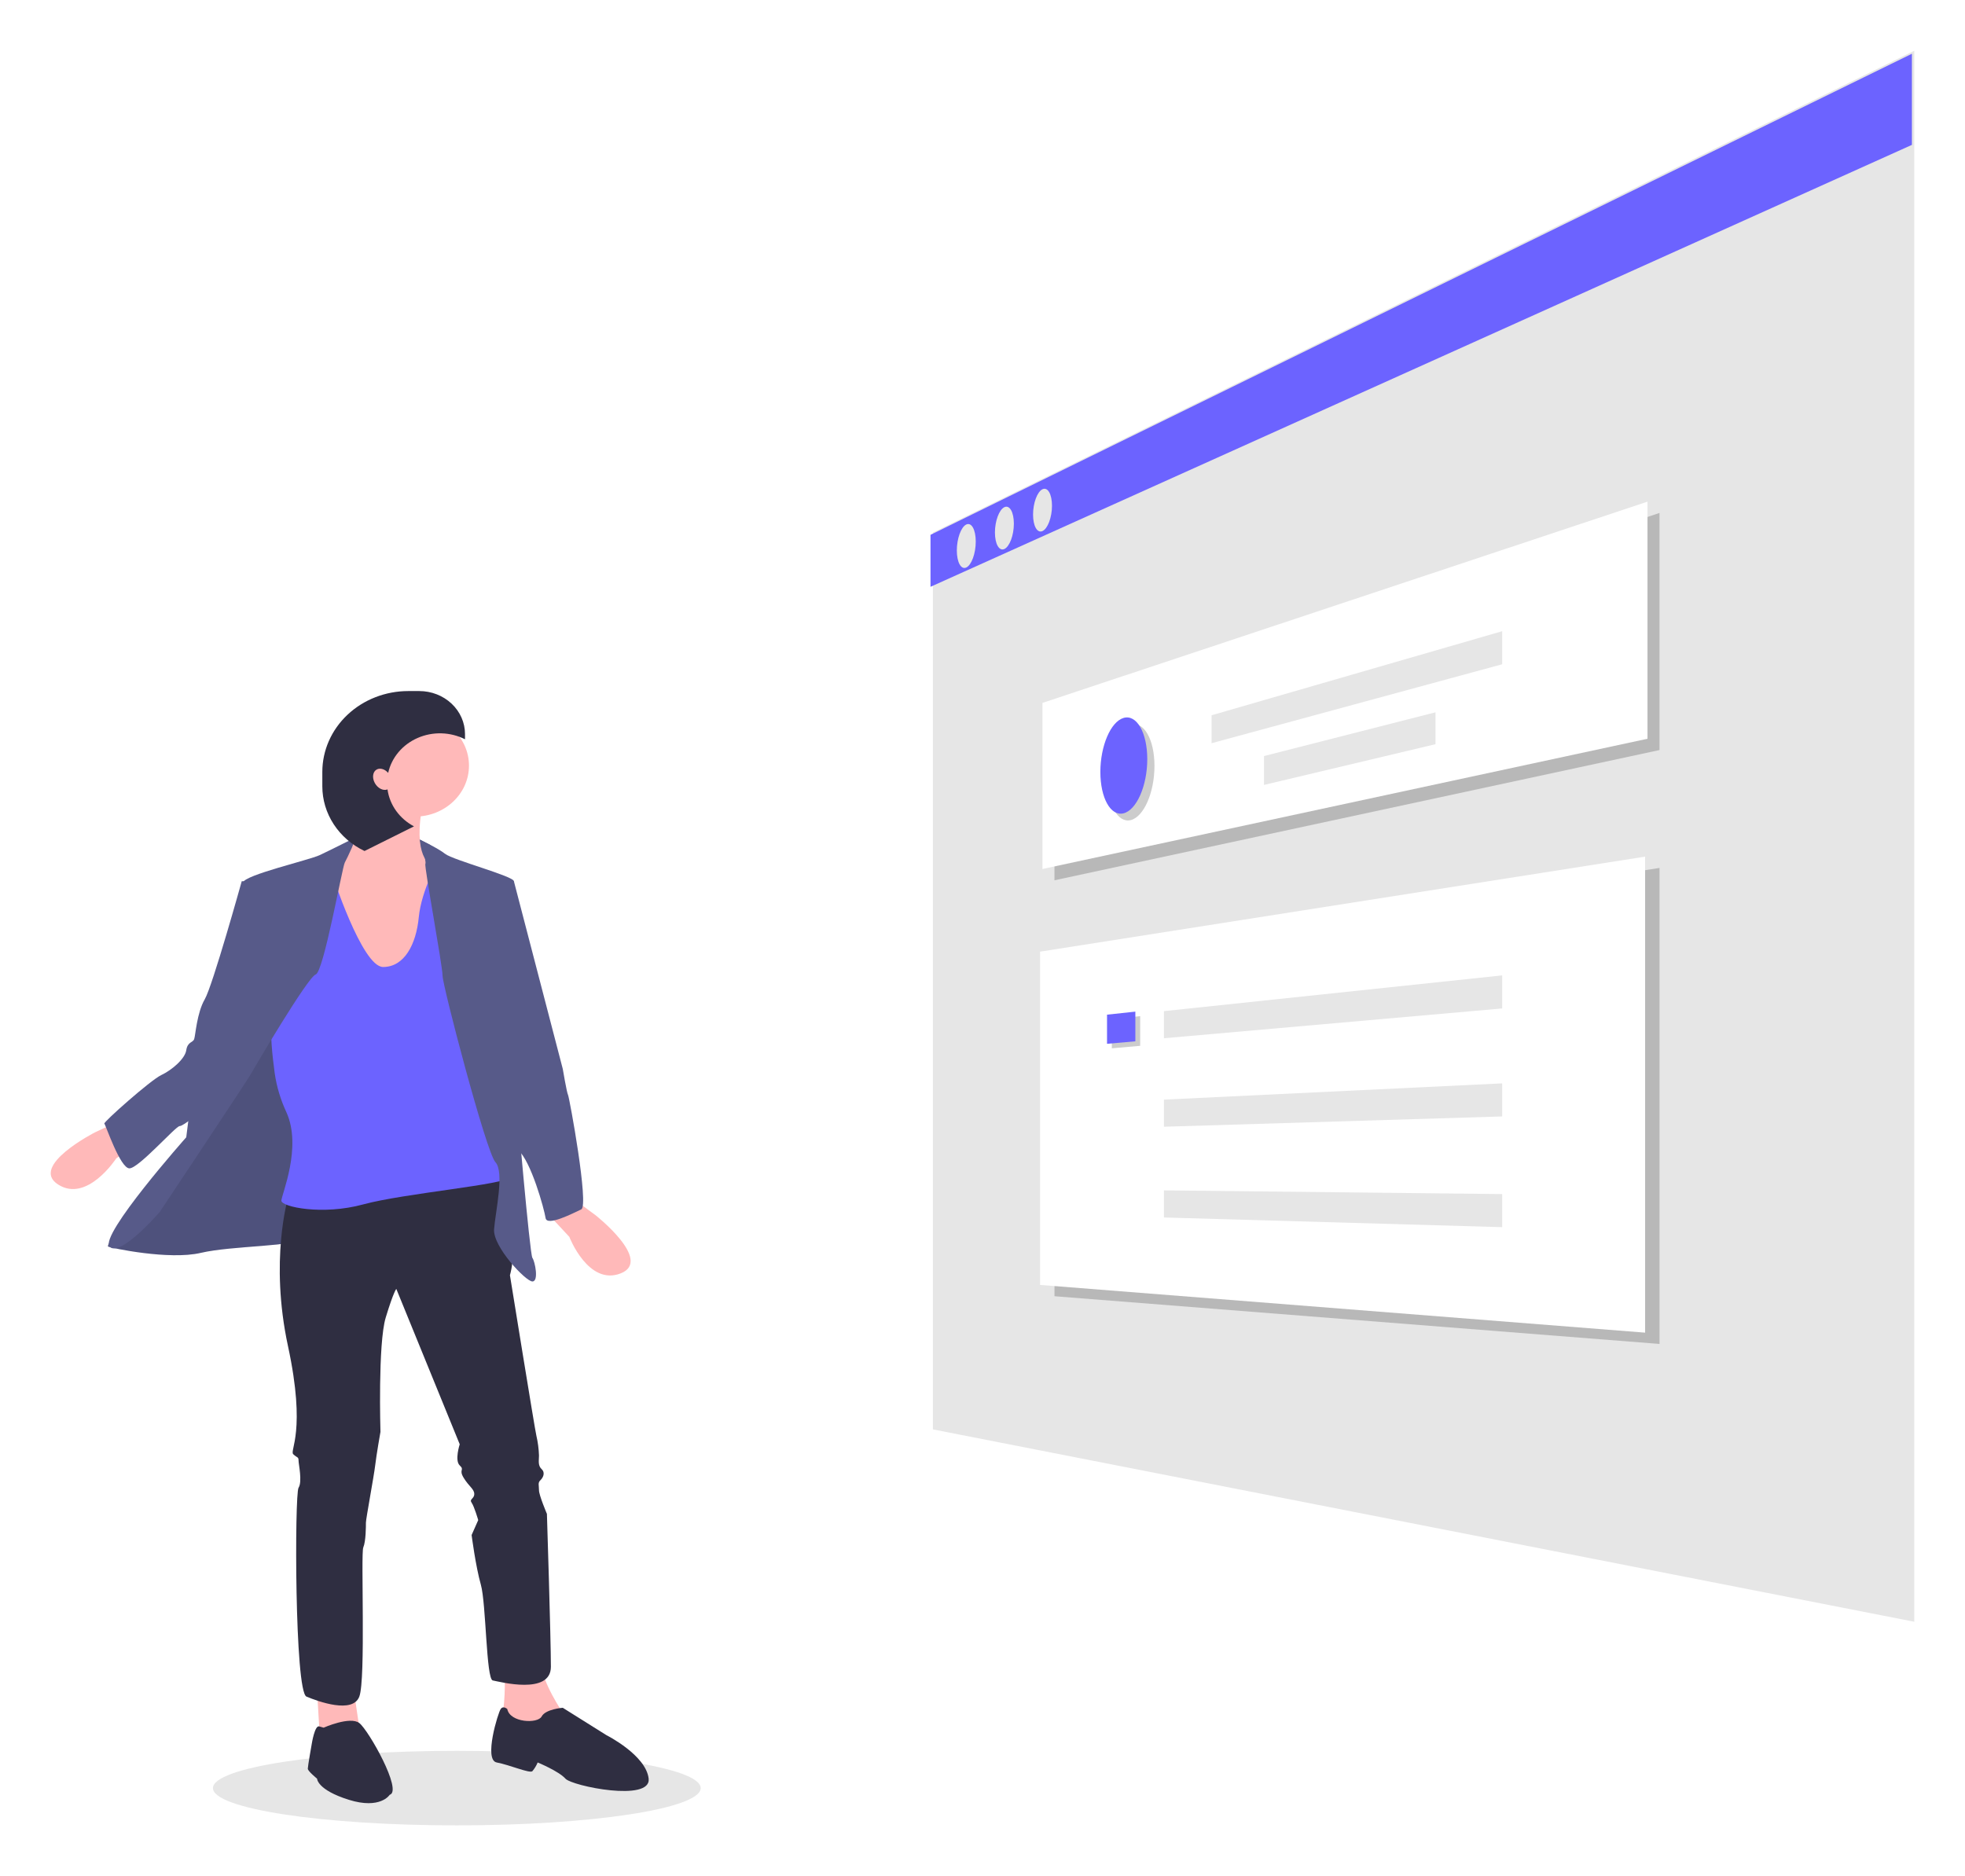 <svg width="155" height="148" viewBox="0 0 155 148" fill="none" xmlns="http://www.w3.org/2000/svg">
<g clip-path="url(#clip0)" filter="url(#filter0_d)">
<path d="M36.033 140C46.657 140 55.27 138.684 55.27 137.06C55.27 135.436 46.657 134.12 36.033 134.12C25.409 134.12 16.797 135.436 16.797 137.06C16.797 138.684 25.409 140 36.033 140Z" fill="#E6E6E6"/>
<path d="M151 123.936L73.586 108.761V38.014L151 0V123.936Z" fill="#E6E6E6"/>
<path d="M150.812 7.429L73.398 42.292V38.191L150.812 0.241V7.429Z" fill="#6C63FF"/>
<path d="M76.968 38.723C76.968 39.666 76.63 40.584 76.216 40.772C75.806 40.957 75.475 40.353 75.475 39.423C75.475 38.492 75.806 37.578 76.216 37.379C76.63 37.178 76.968 37.779 76.968 38.723Z" fill="#E6E6E6"/>
<path d="M79.974 37.311C79.974 38.228 79.636 39.124 79.223 39.311C78.812 39.495 78.481 38.911 78.481 38.006C78.481 37.101 78.812 36.209 79.223 36.011C79.636 35.812 79.974 36.394 79.974 37.311Z" fill="#E6E6E6"/>
<path d="M82.981 35.897C82.981 36.814 82.643 37.71 82.229 37.896C81.818 38.081 81.488 37.497 81.488 36.592C81.488 35.687 81.818 34.794 82.229 34.597C82.643 34.398 82.981 34.979 82.981 35.897Z" fill="#E6E6E6"/>
<path opacity="0.2" d="M130.902 55.17L83.176 65.444V52.342L130.902 36.466V55.17Z" fill="black"/>
<path d="M129.955 54.279L82.229 64.553V51.451L129.955 35.575V54.279Z" fill="white"/>
<path opacity="0.2" d="M91.065 56.423C91.065 58.534 90.216 60.45 89.186 60.698C88.173 60.942 87.365 59.478 87.365 57.432C87.365 55.386 88.173 53.482 89.186 53.174C90.216 52.86 91.065 54.312 91.065 56.423Z" fill="black"/>
<path d="M90.497 55.889C90.497 57.999 89.648 59.915 88.618 60.163C87.605 60.407 86.797 58.943 86.797 56.898C86.797 54.852 87.605 52.947 88.618 52.639C89.648 52.325 90.497 53.778 90.497 55.889Z" fill="#6C63FF"/>
<path d="M118.494 48.402L95.57 54.63V52.426L118.494 45.794V48.402Z" fill="#E6E6E6"/>
<path d="M113.232 54.708L99.704 57.921V55.643L113.232 52.192V54.708Z" fill="#E6E6E6"/>
<path opacity="0.2" d="M130.904 102.021L83.178 98.257V71.966L130.904 64.469V102.021Z" fill="black"/>
<path d="M129.767 101.13L82.041 97.366V71.075L129.767 63.578V101.13Z" fill="white"/>
<path opacity="0.2" d="M89.936 78.503L87.702 78.699V76.402L89.936 76.162V78.503Z" fill="black"/>
<path d="M89.557 78.147L87.323 78.343V76.045L89.557 75.805V78.147Z" fill="#6C63FF"/>
<path d="M118.493 75.555L91.812 77.905V75.767L118.493 72.947V75.555Z" fill="#E6E6E6"/>
<path d="M118.493 84.074L91.812 84.886V82.748L118.493 81.465V84.074Z" fill="#E6E6E6"/>
<path d="M118.493 92.808L91.812 92.045V89.906L118.493 90.199V92.808Z" fill="#E6E6E6"/>
<path d="M33.867 64.538H28.76V62.185H33.033L33.971 62.675L33.867 64.538Z" fill="#575A89"/>
<path d="M25.008 129.351L25.217 132.881L28.343 132.293L27.822 128.763L25.008 129.351Z" fill="#FFB9B9"/>
<path d="M39.807 127.488C39.807 127.488 39.911 130.43 39.598 131.214C39.286 131.999 40.432 132.391 40.432 132.391H42.933L44.392 132.587V131.116C44.392 131.116 42.725 128.665 42.725 127.292C42.725 125.919 39.807 127.488 39.807 127.488Z" fill="#FFB9B9"/>
<path d="M25.53 132.293C25.53 132.293 27.614 131.366 28.343 131.928C29.073 132.489 31.782 137.293 30.74 137.588C30.74 137.588 30.011 138.764 27.51 137.98C25.009 137.195 25.009 136.313 25.009 136.313C25.009 136.313 24.279 135.725 24.279 135.529C24.279 135.332 24.592 133.567 24.592 133.567C24.592 133.567 24.823 132.091 25.176 132.192L25.53 132.293Z" fill="#2F2E41"/>
<path d="M40.015 130.822C40.015 130.822 39.702 130.528 39.494 130.822C39.286 131.116 38.139 134.842 39.181 135.038C40.224 135.234 41.787 135.921 41.995 135.725C42.169 135.516 42.31 135.285 42.412 135.038C42.412 135.038 44.079 135.725 44.6 136.313C45.121 136.901 51.374 138.176 51.166 136.313C50.957 134.45 47.831 132.881 47.831 132.881L44.392 130.724C44.392 130.724 43.037 130.822 42.725 131.41C42.412 131.999 40.224 131.901 40.015 130.822Z" fill="#2F2E41"/>
<path d="M9.481 92.875C9.481 92.875 8.335 94.248 8.543 94.346C8.751 94.444 13.337 95.425 15.838 94.836C18.339 94.248 23.549 94.346 23.862 93.66C24.175 92.973 28.031 84.443 28.031 84.443L26.78 77.971L25.425 76.304L22.299 73.755L16.046 84.737L9.481 92.875Z" fill="#575A89"/>
<path opacity="0.1" d="M9.481 92.875C9.481 92.875 8.335 94.248 8.543 94.346C8.751 94.444 13.337 95.425 15.838 94.836C18.339 94.248 23.549 94.346 23.862 93.66C24.175 92.973 28.031 84.443 28.031 84.443L26.78 77.971L25.425 76.304L22.299 73.755L16.046 84.737L9.481 92.875Z" fill="black"/>
<path d="M22.716 90.522C22.716 90.522 21.257 95.425 22.716 102.19C24.175 108.956 22.82 110.427 23.133 110.721C23.445 111.015 23.549 110.917 23.549 111.211C23.549 111.505 23.862 112.878 23.549 113.368C23.237 113.859 23.237 129.449 24.175 129.841C25.113 130.234 27.822 131.214 28.343 129.841C28.864 128.469 28.448 118.565 28.656 118.075C28.864 117.585 28.864 116.408 28.864 116.114C28.864 115.82 29.49 112.486 29.594 111.604C29.698 110.721 30.011 108.956 30.011 108.956C30.011 108.956 29.802 101.994 30.427 99.935C31.053 97.876 31.261 97.68 31.261 97.68L36.263 109.937C36.263 109.937 35.847 111.211 36.263 111.604C36.68 111.996 36.159 111.898 36.576 112.584C36.993 113.27 37.41 113.467 37.41 113.859C37.41 114.251 36.993 114.251 37.201 114.545C37.41 114.839 37.722 115.918 37.722 115.918L37.201 117.095C37.201 117.095 37.514 119.546 37.931 121.017C38.348 122.487 38.348 128.469 38.869 128.567C39.39 128.665 43.454 129.743 43.454 127.488C43.454 125.233 43.141 115.428 43.141 115.428C43.141 115.428 42.516 113.957 42.516 113.565C42.516 113.172 42.412 112.976 42.62 112.78C42.829 112.584 43.037 112.192 42.725 111.898C42.412 111.604 42.516 111.211 42.516 110.819C42.498 110.291 42.428 109.766 42.308 109.25C42.203 108.858 40.224 96.601 40.224 96.601C40.224 96.601 40.64 95.131 40.224 95.032C39.807 94.934 39.807 94.15 39.807 93.758C39.807 93.366 40.849 88.463 39.598 88.463C38.348 88.463 22.716 90.522 22.716 90.522Z" fill="#2F2E41"/>
<path d="M8.96 84.639L7.501 85.325C7.501 85.325 2.29 87.973 4.583 89.444C6.876 90.914 9.168 87.384 9.168 87.384L11.357 85.816L8.96 84.639Z" fill="#FFB9B9"/>
<path d="M29.281 57.772C29.281 57.772 28.864 62.283 26.676 63.263C24.487 64.244 25.946 71.598 25.946 71.598L28.968 74.343L34.283 72.873L34.909 69.539L35.43 66.107L34.179 64.342C34.179 64.342 32.616 63.95 33.241 60.028C33.867 56.105 29.281 57.772 29.281 57.772Z" fill="#FFB9B9"/>
<path d="M26.155 64.832C26.155 64.832 28.552 72.284 30.219 72.284C31.887 72.284 32.824 70.519 33.033 68.362C33.241 66.205 34.596 63.852 34.596 63.852L37.827 66.597C37.827 66.597 40.432 88.267 40.224 88.855C40.015 89.444 31.887 90.13 28.656 91.012C25.425 91.895 22.195 91.208 22.195 90.718C22.195 90.281 23.848 86.501 22.59 83.739C22.131 82.755 21.82 81.716 21.667 80.651C21.472 79.197 21.291 77.438 21.465 76.893C21.778 75.912 23.445 65.519 23.445 65.519L26.155 64.832Z" fill="#6C63FF"/>
<path d="M27.919 62.127C27.919 62.127 26.051 63.067 25.217 63.459C24.383 63.852 19.277 65.028 19.173 65.617C19.068 66.205 19.902 74.441 19.485 75.324C19.068 76.206 14.9 84.051 14.9 84.051L14.691 85.718C14.691 85.718 7.813 93.464 8.647 94.346C9.481 95.229 12.607 91.601 12.607 91.601C12.607 91.601 19.59 81.109 19.798 80.717C20.006 80.325 24.279 73.069 24.904 72.873C25.53 72.676 26.988 64.44 27.197 64.048C27.405 63.656 28.225 61.971 27.919 62.127Z" fill="#575A89"/>
<path d="M19.694 65.519H19.068C19.068 65.519 16.776 73.755 16.15 74.834C15.525 75.912 15.421 77.677 15.317 77.971C15.213 78.265 14.796 78.167 14.691 78.854C14.587 79.54 13.545 80.423 12.711 80.815C11.878 81.207 8.126 84.541 8.23 84.639C8.335 84.737 9.481 88.169 10.21 88.169C10.94 88.169 13.858 84.835 14.17 84.835C14.483 84.835 15.838 83.658 16.046 83.56C16.255 83.462 21.57 74.245 21.361 71.99C21.153 69.735 19.694 65.519 19.694 65.519Z" fill="#575A89"/>
<path d="M45.696 90.921L46.98 91.868C46.98 91.868 51.522 95.443 48.963 96.453C46.404 97.462 44.908 93.572 44.908 93.572L43.097 91.623L45.696 90.921Z" fill="#FFB9B9"/>
<path d="M33.114 62.243C33.114 62.243 34.492 62.871 35.117 63.361C35.742 63.852 40.536 65.126 40.536 65.519C40.536 65.911 40.015 71.99 40.015 71.99L40.745 82.776C40.745 82.776 41.787 94.934 41.995 95.229C42.203 95.523 42.516 97.092 41.995 97.092C41.474 97.092 38.869 94.346 38.973 92.973C39.077 91.601 39.807 88.463 39.077 87.678C38.348 86.894 34.909 73.755 34.909 72.971C34.909 72.186 33.45 64.342 33.554 64.146C33.658 63.95 33.114 62.243 33.114 62.243Z" fill="#575A89"/>
<path d="M38.973 65.42L40.536 65.519L44.392 80.325C44.392 80.325 44.705 82.188 44.809 82.384C44.913 82.58 46.476 91.11 45.851 91.405C45.226 91.699 43.141 92.777 43.037 92.091C42.933 91.405 41.891 87.581 40.849 86.698C39.807 85.816 38.764 70.617 38.764 70.617L38.973 65.42Z" fill="#575A89"/>
<path d="M32.72 60.42C35.08 60.42 36.993 58.62 36.993 56.4C36.993 54.179 35.08 52.379 32.72 52.379C30.36 52.379 28.448 54.179 28.448 56.4C28.448 58.62 30.36 60.42 32.72 60.42Z" fill="#FFB9B9"/>
<path d="M29.738 56.693C30.01 56.562 30.368 56.685 30.619 56.971C30.752 56.374 31.031 55.813 31.434 55.335C31.838 54.856 32.355 54.473 32.943 54.216C33.532 53.958 34.176 53.834 34.825 53.852C35.474 53.87 36.109 54.03 36.68 54.32V53.911C36.68 53.011 36.3 52.148 35.623 51.511C34.947 50.874 34.029 50.516 33.072 50.516H32.205C31.314 50.516 30.433 50.681 29.61 51.002C28.788 51.322 28.04 51.792 27.411 52.385C26.781 52.977 26.282 53.68 25.941 54.454C25.601 55.228 25.425 56.057 25.425 56.895V58.033C25.425 59.09 25.736 60.126 26.324 61.026C26.911 61.926 27.752 62.656 28.754 63.134L32.656 61.19C32.091 60.89 31.608 60.471 31.245 59.965C30.882 59.459 30.65 58.88 30.567 58.275C30.237 58.41 29.794 58.191 29.564 57.769C29.328 57.336 29.406 56.854 29.738 56.693Z" fill="#2F2E41"/>
</g>
<defs>
<filter id="filter0_d" x="0" y="0" width="155" height="148" filterUnits="userSpaceOnUse" color-interpolation-filters="sRGB">
<feFlood flood-opacity="0" result="BackgroundImageFix"/>
<feColorMatrix in="SourceAlpha" type="matrix" values="0 0 0 0 0 0 0 0 0 0 0 0 0 0 0 0 0 0 127 0"/>
<feOffset dy="4"/>
<feGaussianBlur stdDeviation="2"/>
<feColorMatrix type="matrix" values="0 0 0 0 0 0 0 0 0 0 0 0 0 0 0 0 0 0 0.25 0"/>
<feBlend mode="normal" in2="BackgroundImageFix" result="effect1_dropShadow"/>
<feBlend mode="normal" in="SourceGraphic" in2="effect1_dropShadow" result="shape"/>
</filter>
<clipPath id="clip0">
<rect width="147" height="140" fill="white" transform="translate(4)"/>
</clipPath>
</defs>
</svg>
